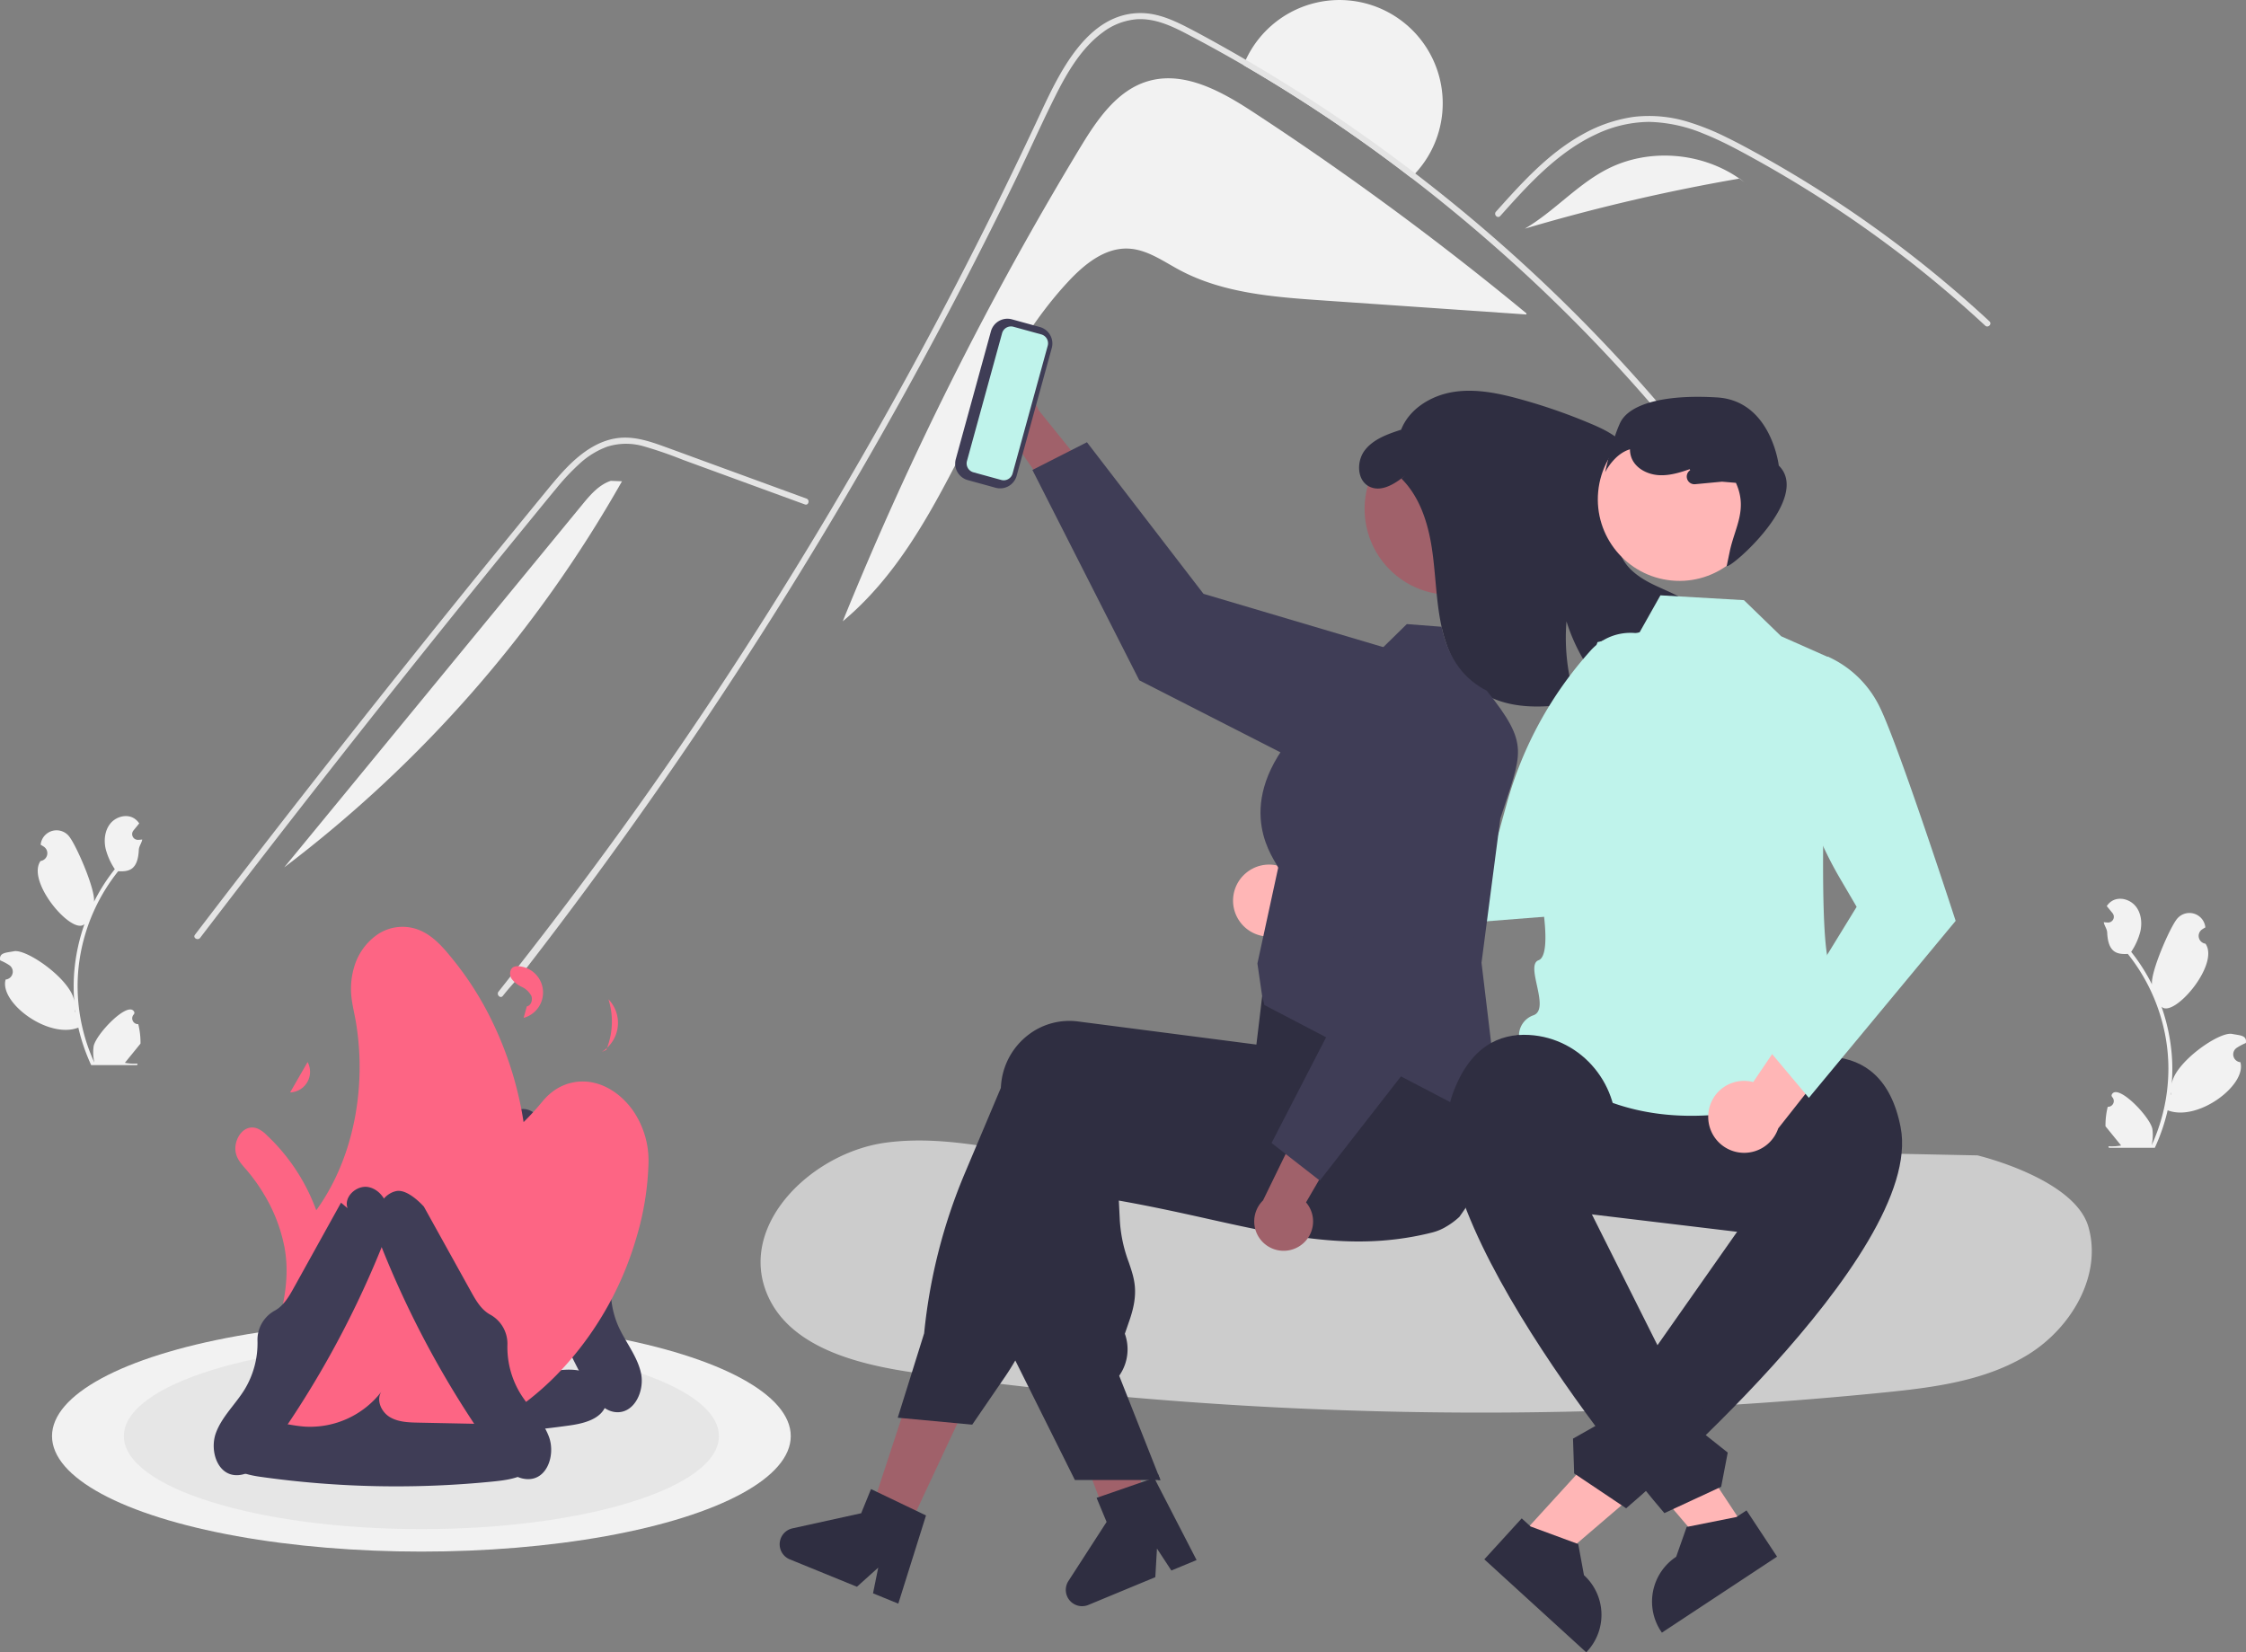 <svg xmlns="http://www.w3.org/2000/svg" data-name="Layer 1" width="842.156" height="619.617" viewBox="0 0 842.156 619.617" xmlns:xlink="http://www.w3.org/1999/xlink"><rect x="0" y="0" width="842.156" height="619.617" fill="#808080" stroke="none"/><path d="M719.88,178.915A38.553,38.553,0,0,1,709.572,205.217c-.504.549-1.034,1.079-1.574,1.592a585.043,585.043,0,0,0-62.821-42.178c.27-.684.558-1.358.873-2.024a38.717,38.717,0,0,1,73.831,16.308Z" transform="translate(-178.922 -140.191)" fill="#f2f2f2"/><path d="M751.282,257.712l-.036.405q-38.197-2.631-76.386-5.271c-18.395-1.268-37.428-2.708-53.682-11.415-6.171-3.301-12.179-7.709-19.177-8.015-8.68-.387-16.254,5.685-22.209,12.017-35.198,37.491-45.389,94.817-84.877,127.748a1254.032,1254.032,0,0,1,88.925-177.481c6.332-10.479,13.843-21.669,25.6-25.087,11.217-3.265,22.695,1.502,33.021,7.619,2.213,1.313,4.372,2.69,6.458,4.057q23.868,15.624,46.954,32.445Q724.221,235.364,751.282,257.712Z" transform="translate(-178.922 -140.191)" fill="#f2f2f2"/><path d="M833.641,337.228a603.254,603.254,0,0,0-94.223-104.585q-15.26-13.412-31.42-25.834a585.043,585.043,0,0,0-62.821-42.178q-10.74-6.234-21.732-11.972c-5.694-2.959-11.757-5.667-18.323-5.244a24.379,24.379,0,0,0-12.656,4.866c-8.069,5.892-13.412,15.094-17.81,23.864-3.85,7.691-7.439,15.534-11.1,23.333-1.556,3.319-3.112,6.629-4.722,9.922q-8.419,17.298-17.235,34.406-11.361,22.047-23.378,43.761-25.245,45.645-53.278,89.645-41.206,64.67-88.17,125.418c-3.841,4.956-5.424,6.108-9.319,11.028-.899,1.151-2.501-.468-1.61-1.61,32.481-41.053,60.762-79.84,89.276-123.754q32.247-49.666,60.95-101.536,9.215-16.636,18.044-33.48,14.289-27.269,27.588-55.05,3.508-7.313,6.944-14.68c7.277-15.588,17.873-38.769,38.337-38.454,6.018.09,11.604,2.528,16.875,5.226,5.37,2.761,10.641,5.694,15.903,8.671q3.157,1.781,6.288,3.616,12.4,7.205,24.431,15.013,20.077,13.02,39.093,27.597,9.027,6.922,17.783,14.158a605.857,605.857,0,0,1,98.127,102.822q5.168,6.868,10.119,13.888C836.447,337.282,834.477,338.416,833.641,337.228Z" transform="translate(-178.922 -140.191)" fill="#e4e4e4"/><path d="M741.444,221.194c1.189-1.325,2.371-2.651,3.567-3.976,9.437-10.437,19.564-20.753,32.524-26.737a47.185,47.185,0,0,1,19.769-4.582,56.417,56.417,0,0,1,20.526,4.476c3.09,1.235,6.113,2.636,9.089,4.128,3.401,1.712,6.741,3.537,10.066,5.378q9.362,5.181,18.481,10.816,18.144,11.214,35.152,24.139,8.817,6.703,17.269,13.846,7.862,6.635,15.406,13.626c1.075.992,2.681-.614,1.606-1.606-1.325-1.235-2.666-2.462-4.007-3.673q-5.681-5.135-11.543-10.074-10.691-9.021-21.935-17.345-17.485-12.952-36.174-24.147-9.339-5.59-18.936-10.71c-1.932-1.03-3.886-2.037-5.863-2.992a93.456,93.456,0,0,0-13.936-5.673,49.578,49.578,0,0,0-21.049-2.068,54.801,54.801,0,0,0-19.42,6.718c-12.725,7.112-22.594,18.11-32.198,28.843C738.868,220.672,740.466,222.285,741.444,221.194Z" transform="translate(-178.922 -140.191)" fill="#e4e4e4"/><path d="M480.722,329.352l-30.491-11.152-15.139-5.537a154.815,154.815,0,0,0-14.946-5.148,23.579,23.579,0,0,0-13.528.172,31.179,31.179,0,0,0-10.552,6.541,85.629,85.629,0,0,0-8.655,9.242c-3.296,3.961-6.543,7.964-9.805,11.953q-20.194,24.696-40.124,49.607-19.929,24.91-39.592,50.032Q278.179,460.247,258.739,485.641q-2.381,3.111-4.759,6.225c-.876,1.147-2.85.016-1.962-1.147q19.583-25.649,39.439-51.089,19.905-25.5,40.085-50.784,20.18-25.283,40.632-50.348,5.095-6.244,10.207-12.475c2.875-3.504,5.717-7.045,8.871-10.306,5.788-5.986,13.019-11.276,21.675-11.42,5.089-.084,10.015,1.531,14.743,3.241,5.097,1.844,10.183,3.723,15.274,5.585l30.704,11.23,7.676,2.808c1.362.498.774,2.695-.604,2.191Z" transform="translate(-178.922 -140.191)" fill="#e4e4e4"/><path d="M781.547,203.614c15.495-7.964,35.338-6.404,49.577,3.545A707.121,707.121,0,0,0,750.675,225.936C761.649,219.505,770.234,209.428,781.547,203.614Z" transform="translate(-178.922 -140.191)" fill="#f2f2f2"/><path d="M831.277,207.132l2.983,2.425c-1.009-.849-2.058-1.644-3.135-2.397C831.175,207.151,831.226,207.141,831.277,207.132Z" transform="translate(-178.922 -140.191)" fill="#f2f2f2"/><path d="M397.214,329.463c3.001-3.654,6.247-7.479,10.736-8.963l4.191.165a475.436,475.436,0,0,1-126.632,144.77Q341.361,397.45,397.214,329.463Z" transform="translate(-178.922 -140.191)" fill="#f2f2f2"/><path d="M753.422,341.022a32.217,32.217,0,0,1-40.61,20.63q-1.38-.45-2.7-1.02a32.202,32.202,0,0,1-17.93-39.58,31.879,31.879,0,0,1,3.22-6.94,32.206,32.206,0,0,1,58.02,26.91Z" transform="translate(-178.922 -140.191)" fill="#a0616a"/><path d="M692.387,322.665c4.465,2.199,9.52-.988,13.427-4.158l-1.398,1.182c6.778,6.731,9.88,16.347,11.347,25.797,1.469,9.44,1.544,19.079,3.419,28.456,1.877,9.367,5.872,18.8,13.457,24.603,10.161,7.773,24.289,7.426,36.879,5.205.168-.032.324-.056.492-.089a76.722,76.722,0,0,1-3.728-30.456A69.759,69.759,0,0,0,782.745,400.825a160.139,160.139,0,0,0,24.409-8.611c5.106-2.287,10.61-5.428,12.076-10.829,1.469-5.36-1.756-11.03-6.111-14.469-4.355-3.439-9.725-5.265-14.702-7.734-4.968-2.458-9.874-5.939-11.82-11.139-4.489-11.962,8.788-25.498,3.789-37.262-2.465-5.785-8.617-8.981-14.404-11.456a213.117,213.117,0,0,0-27.176-9.479c-8.131-2.234-16.626-3.993-24.946-2.669-8.32,1.324-16.508,6.292-19.578,14.149-5.005,1.634-10.319,3.48-13.563,7.645C687.476,313.127,687.66,320.34,692.387,322.665Z" transform="translate(-178.922 -140.191)" fill="#2f2e41"/><path d="M511.033,568.683c27.002-3.642,53.887,6.152,81.076,7.921,27.055,1.761,54.424-5.048,77.93-18.519,16.62-9.525,37.032-8.108,52.899,2.625q.599.405,1.214.782c13.103,8.021,29.286,8.563,44.646,8.876l151.584,3.085s36.36,8.618,41.601,26.778c5.241,18.16-6.37,37.817-22.419,47.803-16.048,9.986-35.517,12.458-54.324,14.343a1514.748,1514.748,0,0,1-363.239-7.431c-22.308-3.162-48.474-9.91-56.078-31.119C456.728,598.179,484.031,572.325,511.033,568.683Z" transform="translate(-178.922 -140.191)" fill="#ccc"/><path d="M851.488,604.654,756.291,593.236a33.723,33.723,0,0,1,8.032-66.966l95.197,11.417a33.723,33.723,0,0,1-8.032,66.966Z" transform="translate(-178.922 -140.191)" fill="#2f2e41"/><path d="M832.824,365.246l13.953,13.534,17.836,7.912s-5.26,108.605.811,116.331-.173,7.165.139,16.292,1.477,27.901,1.477,27.901c-49.519,19.063-89.74,14.91-118.525-17.799a8.089,8.089,0,0,1,5.469-8.539c6.383-2.465-3.368-18.71,1.835-20.607s.89-24.281.89-24.281l9.919-44.434-2.713-7.618,14.001-42.946,15.802-3.713,7.795-13.845Z" transform="translate(-178.922 -140.191)" fill="#bff3eb"/><path d="M646.267,467.448a13.406,13.406,0,0,1,20.199,3.819l46.903-8.355L703.576,485.649l-43.039,4.448a13.479,13.479,0,0,1-14.27-22.649Z" transform="translate(-178.922 -140.191)" fill="#ffb6b6"/><path d="M676.764,490.352l85.961-6.758.172-.325c.197-.372,11.959-22.653,22.392-43.507,1.607-3.212,3.182-6.389,4.678-9.448q.969-1.98,1.89-3.887c4.142-8.576,7.442-15.825,8.731-19.634a39.57,39.57,0,0,0-.065-26.319l-.087-.206-.194-.112a20.081,20.081,0,0,0-24.812,3.891,142.237,142.237,0,0,0-31.448,57.17l-3.348,12.083-61.501,13.775Z" transform="translate(-178.922 -140.191)" fill="#bff3eb"/><polygon points="339.287 575.857 325.673 569.346 344.374 512.441 364.467 522.051 339.287 575.857" fill="#a0616a"/><path d="M609.48,706.874c-.99.62-1.98,1.23-2.98,1.84-1.99,1.22-4,2.42-6.01,3.6-1.01.59-2.03,1.18-3.04,1.76v.03l-.06.01-.02.01-1.54.38-2.21-5.84-1.02-2.69-1.44-3.81-2.64-6.97-13.9-36.7,21.61-5.33.81,3.31h.01l.4,1.64,7.55,30.62,1.54,6.26.05.19.93,3.74.8,3.24.89,3.62Z" transform="translate(-178.922 -140.191)" fill="#a0616a"/><path d="M738.392,577.992c-1.37,2.2-2.77,4.39-4.18,6.56q-3.93,6.06-8.07,11.94c0,.01-.01.01-.02.02a28.234,28.234,0,0,1-5.3,3.87c-.08.06-.17.1-.25.15a19.539,19.539,0,0,1-4.46,1.79c-.56.14-1.13.28-1.69.42-2.02.48-4.02.89-6.01,1.25-3.54.63-7.04,1.08-10.52,1.36-.28.03-.56.05-.84.07-14.31,1.05-28.24-.64-42.78-3.41-7.18-1.36-14.51-2.99-22.1-4.68-2.48-.56-4.97-1.11-7.49-1.66-.19-.04-.39-.09-.59-.13-3.6-.79-7.26-1.57-11.01-2.34-4.72-.97-9.59-1.91-14.65-2.8l.36,7.13a53.663,53.663,0,0,0,3.38,16.03c2.16,6.32,3.87,11.32.26,21.73l-1.74,5.04a17.213,17.213,0,0,1-1.77,15.23l-.35.53,14.51,36.71.94,2.38H606.592l-9.14.01h-15.49l-22.35-44.84-1.07-2.14v-.11l2.31-86.17c.03-.76.09-1.53.19-2.29a26.198,26.198,0,0,1,9.97-17.64,25.23,25.23,0,0,1,18.79-5.14l7.65.99,15.63,2.02,11.01,1.43.22.03,32.47,4.2,2.33-9.5.43-.16,13.67-5.01,47.28-17.33.12-.04,3.11-1.14.37.6c.11.18.22.36.32.54a92.679,92.679,0,0,1,7.47,17.34,272.213,272.213,0,0,1,7.85,29.97q.135.66.24,1.2l.03.11c.03.17.05.28.06.31C741.152,566.962,740.392,572.502,738.392,577.992Z" transform="translate(-178.922 -140.191)" fill="#2f2e41"/><path d="M740.388,546.236c-.15-.64-.34-1.29-.54-1.92a136.814,136.814,0,0,0-5.54-14.02c-2.36-5.2-5.19-10.77-8.56-16.8q-2.445-4.38-5.26-9.11-1.41-2.37-2.93-4.83a2.543,2.543,0,0,0-.13-.22l-.29-.48-46.78,6.26-17.42,2.33-1.04,8.68-.25,2.15c-.01,0-.01,0,0,.01l-.7,5.86v.01l-.93,7.74-.08-.01-25.85-3.35-26.64-3.45-14.31-1.85a25.214,25.214,0,0,0-18.79,5.14,26.211,26.211,0,0,0-9.97,17.64c-.09.7-.15,1.42-.18,2.13l-13.5,31.99a206.396,206.396,0,0,0-15.26,60.04l-9.9,31.65,1.41.13,20.98,1.95,5.54.52,12.2-17.81c1.39-2.03,2.71-4.12,3.94-6.26a95.073,95.073,0,0,0,5.39-10.84l26.39-62.8q3.06.525,6.06,1,13.875,2.25,26.64,3.67c27.67,3.09,51.63,3.33,72.96.71q8.985-1.095,17.37-2.88,3.075-.645,6.07-1.39c.47-.11.93-.22,1.39-.34a25.519,25.519,0,0,0,17.85-16.68A26.038,26.038,0,0,0,740.388,546.236Z" transform="translate(-178.922 -140.191)" fill="#2f2e41"/><path d="M522.558,706.756l-14.73-7.06-2.31-1.11-3.69,9.06-25.76,5.67a6.112,6.112,0,0,0-1,11.63l25.17,10.27,7.99-7.19-1.96,9.65,9.48,3.87,10.39-33.07Z" transform="translate(-178.922 -140.191)" fill="#2f2e41"/><polygon points="434.16 552.611 435.1 554.991 434.16 554.991 434.16 552.611" fill="#2f2e41"/><path d="M607.952,695.691,592.518,701.038l-2.422.837,3.753,9.034-14.315,22.154a6.112,6.112,0,0,0,7.473,8.968l25.111-10.412.618-10.731,5.397,8.236,9.459-3.92-15.886-30.809Z" transform="translate(-178.922 -140.191)" fill="#2f2e41"/><path d="M546.978,298.745a10.962,10.962,0,0,0,13.849,9.526l22.162,32.038,7.558-18.779-22.204-27.544a11.022,11.022,0,0,0-21.366,4.76Z" transform="translate(-178.922 -140.191)" fill="#a0616a"/><path d="M566.031,316.42,586.479,306.03l43.704,56.843,78.687,23.333a27.638,27.638,0,0,1,16.76,39.06h0a27.667,27.667,0,0,1-37.18,12.054l-82.34-42.021Z" transform="translate(-178.922 -140.191)" fill="#3f3d56"/><path d="M736.426,399.22c-8.01-4.114-14.217-11.22-17-24l-13-1-43.081,42.207c-22.436,27.429-6.133,46.344-5.157,49.157l-7.788,35.907,1.745,12.017.872,3.57,88.896,46.45L734.426,501.22l7.057-54.07C749.502,422.165,752.76,419.76,736.426,399.22Z" transform="translate(-178.922 -140.191)" fill="#3f3d56"/><path d="M665.889,607.663a10.962,10.962,0,0,0,2.737-16.585l19.582-33.676-20.211,1.139-15.497,31.805a11.022,11.022,0,0,0,13.389,17.317Z" transform="translate(-178.922 -140.191)" fill="#a0616a"/><path d="M673.791,582.905l-18.095-14.094L688.576,505.092l-12.32-81.143a27.638,27.638,0,0,1,28.234-31.771h0A27.667,27.667,0,0,1,731.202,420.71l-3.044,92.393Z" transform="translate(-178.922 -140.191)" fill="#3f3d56"/><polygon points="570.068 576.009 581.922 586.825 629.284 546.25 611.788 530.286 570.068 576.009" fill="#ffb6b6"/><path d="M749.498,709.571l3.337,3.044,17.86,6.589,2.148,11.667.001.001a20.141,20.141,0,0,1,1.301,28.452l-.441.483-38.222-34.876Z" transform="translate(-178.922 -140.191)" fill="#2f2e41"/><path d="M838.791,589.968l-10.232-19.756c.855-20.005,18.207-35.634,38.13-33.64,11.095,1.111,21.279,7.717,24.896,26.364,9.302,47.949-102.924,142.856-102.924,142.856l-19.491-13.067-.437-13.057,11.427-6.471.422-11.106,10.84-4.658Z" transform="translate(-178.922 -140.191)" fill="#2f2e41"/><circle cx="808.632" cy="327.431" r="30.591" transform="translate(226.402 960.828) rotate(-84.509)" fill="#ffb6b6"/><path d="M786.344,298.887c3.204-7.044,16.156-10.899,36.433-9.659,20.277,1.24,23.112,25.548,23.112,25.548,12.439,12.241-18.275,38.859-19.523,37.674l1.136-5.447c1.882-9.021,6.835-15.726,2.319-25.75l-5.22-.441-10.072.951a2.874,2.874,0,0,1-1.954-5.19l.098-.071-.191-.369c-3.638,1.263-7.37,2.4-11.2,2.258-4.309-.16-8.83-2.316-10.52-6.283a8.818,8.818,0,0,1-.664-3.434c-6,1.753-9.327,8.623-9.327,8.623S783.14,305.932,786.344,298.887Z" transform="translate(-178.922 -140.191)" fill="#2f2e41"/><polygon points="654.339 573.009 640.945 581.847 600.482 534.389 620.251 521.346 654.339 573.009" fill="#ffb6b6"/><path d="M845.244,723.93l-43.189,28.497-.36-.546a20.141,20.141,0,0,1,5.718-27.902l.001-.001,3.94-11.19,18.669-3.727,3.77-2.488Z" transform="translate(-178.922 -140.191)" fill="#2f2e41"/><path d="M772.043,588.051l12.665-20.59c2.272-19.894-12.433-38.035-32.424-39.169-11.133-.631-22.221,4.308-28.699,22.164-16.658,45.915,79.414,157.145,79.414,157.145l21.288-9.871,2.465-12.83-10.279-8.172,1.314-11.036-9.982-6.289Z" transform="translate(-178.922 -140.191)" fill="#2f2e41"/><path d="M819.488,557.796a13.406,13.406,0,0,1,16.813-11.829l26.685-39.467,9.487,22.867-26.795,33.973a13.479,13.479,0,0,1-26.19-5.544Z" transform="translate(-178.922 -140.191)" fill="#ffb6b6"/><path d="M857.166,551.877l55.043-66.372-.114-.349c-.13-.4-7.918-24.361-15.609-46.375-1.184-3.39-2.366-6.734-3.518-9.938q-.745-2.075-1.471-4.064c-3.266-8.946-6.167-16.364-8.001-19.943a39.57,39.57,0,0,0-18.925-18.29l-.208-.081-.215.061a20.081,20.081,0,0,0-14.496,20.51,142.237,142.237,0,0,0,19.099,62.39l6.335,10.821-32.968,53.715Z" transform="translate(-178.922 -140.191)" fill="#bff3eb"/><ellipse cx="158.004" cy="538.528" rx="138.5" ry="43.308" fill="#f2f2f2"/><ellipse cx="158.004" cy="538.528" rx="111.56" ry="34.884" fill="#e6e6e6"/><path d="M395.248,653.999c-6.482-.874-12.936,1.477-19.463,1.902a33.759,33.759,0,0,1-28.571-13.055c1.976,3.114.02,7.502-3.126,9.427s-7.03,2.056-10.717,2.131l-36.388.741.687,3.14c-3.016-3.39-9.415-1.071-10.674,3.288s1.529,9.078,5.382,11.475c3.852,2.397,8.526,2.991,13.041,3.443a363.622,363.622,0,0,0,87.197-1.784c5.355-.759,11.636-2.379,13.462-7.47C408.284,661.08,401.73,654.873,395.248,653.999Z" transform="translate(-178.922 -140.191)" fill="#3f3d56"/><path d="M419.252,655.027c-1.422-6.384-5.861-11.626-8.517-17.603a33.759,33.759,0,0,1,2.365-31.324c-2.238,2.931-7.032,2.614-9.927.328s-4.361-5.885-5.707-9.319l-13.283-33.886-2.708,1.731c2.138-4.002-2.252-9.205-6.778-8.877s-7.989,4.575-8.905,9.019.143,9.034,1.281,13.427a363.621,363.621,0,0,0,31.838,81.196c2.565,4.762,6.257,10.095,11.666,10.046C417.118,669.708,420.674,661.412,419.252,655.027Z" transform="translate(-178.922 -140.191)" fill="#3f3d56"/><path d="M416.137,556.462c-3.462-4.803-8.394-8.738-14.221-10.17a18.667,18.667,0,0,0-16.129,3.518,22.716,22.716,0,0,0-3.43,3.374,102.252,102.252,0,0,1-7.112,7.79,133.002,133.002,0,0,0-13.709-41.6,118.672,118.672,0,0,0-12.449-18.972c-3.917-4.869-8.165-10.019-14.352-11.939a16.834,16.834,0,0,0-14.029,1.993,22.413,22.413,0,0,0-9.051,12.572,28.409,28.409,0,0,0-1.106,9.022c.133,3.814,1.154,7.491,1.791,11.235a102.524,102.524,0,0,1,1.113,25.003c-1.174,15.296-5.785,30.614-14.335,43.434q-.783,1.174-1.613,2.317a73.173,73.173,0,0,0-14.852-24.427q-1.718-1.867-3.572-3.602a11.585,11.585,0,0,0-3.582-2.614c-5.119-1.982-8.798,3.82-8.285,8.325.372,3.267,2.51,5.239,4.524,7.632a66.462,66.462,0,0,1,6.114,8.593,60.778,60.778,0,0,1,7.727,19.898c1.452,7.679.776,15.355-.876,22.942-3.041,13.965-8.383,28.881-3.062,43.028,2.145,5.705,6.069,10.64,11.766,13.078a16.885,16.885,0,0,0,15.083-.56,14.898,14.898,0,0,0,1.683-1.144,7.778,7.778,0,0,0,.494.808c.621.866,1.607.764,2.571.801q1.547.06,3.095.066a90.131,90.131,0,0,0,11.93-.752,95.109,95.109,0,0,0,23.144-6.022,107.533,107.533,0,0,0,40.264-28.668,123.186,123.186,0,0,0,25.923-47.298,107.016,107.016,0,0,0,4.494-28.043A33.05,33.05,0,0,0,416.137,556.462Z" transform="translate(-178.922 -140.191)" fill="#fd6584"/><path d="M273.86,673.268c6.482-.874,12.936,1.477,19.463,1.902a33.759,33.759,0,0,0,28.571-13.055c-1.976,3.114-.02,7.502,3.126,9.427s7.03,2.056,10.717,2.131l36.388.741-.687,3.14c3.016-3.39,9.415-1.071,10.674,3.288s-1.529,9.078-5.382,11.475-8.526,2.991-13.041,3.443a363.621,363.621,0,0,1-87.197-1.784c-5.355-.759-11.636-2.379-13.462-7.47C260.824,680.349,267.378,674.142,273.86,673.268Z" transform="translate(-178.922 -140.191)" fill="#3f3d56"/><path d="M384.771,679.023c-2.255-6.14-7.348-10.748-10.772-16.321a33.497,33.497,0,0,1-4.82-18.183,12.451,12.451,0,0,0-6.469-11.365q-.157-.084-.309-.174c-3.172-1.882-5.101-5.256-6.89-8.481L337.858,592.67s-5.906-6.751-10.348-5.827c-4.442.924-7.313,5.593-7.633,10.119s1.338,8.936,3.047,13.139a363.569,363.569,0,0,0,44.947,79.866,12.061,12.061,0,0,0,6.82,4.615C383.698,696.717,387.387,686.149,384.771,679.023Z" transform="translate(-178.922 -140.191)" fill="#3f3d56"/><path d="M259.88,677.54c2.255-6.14,7.348-10.748,10.772-16.321a33.497,33.497,0,0,0,4.82-18.183,12.451,12.451,0,0,1,6.469-11.365q.157-.084.309-.174c3.172-1.882,5.101-5.256,6.89-8.481l17.652-31.829,2.455,2.074c-1.589-4.25,3.451-8.825,7.893-7.902s7.313,5.593,7.633,10.119-1.338,8.936-3.047,13.139a363.569,363.569,0,0,1-44.947,79.866,12.061,12.061,0,0,1-6.82,4.615C260.952,695.235,257.263,684.667,259.88,677.54Z" transform="translate(-178.922 -140.191)" fill="#3f3d56"/><path d="M287.565,550.087l.166-.25a7.725,7.725,0,0,0,6.523-11.383Z" transform="translate(-178.922 -140.191)" fill="#fd6584"/><path d="M373.522,502.542a3.698,3.698,0,0,0-2.093.308c-1.449.792-1.565,2.966-.691,4.367a10.196,10.196,0,0,0,3.834,3.053,7.708,7.708,0,0,1,3.552,3.323c.64,1.523-.04,3.687-1.665,3.982l-1.198,4.314a9.863,9.863,0,0,0-1.74-19.347Z" transform="translate(-178.922 -140.191)" fill="#fd6584"/><path d="M407.067,514.921a27.689,27.689,0,0,1-.523,18.198,12.732,12.732,0,0,0,.523-18.198Z" transform="translate(-178.922 -140.191)" fill="#fd6584"/><path d="M406.267,533.877c.104-.248.181-.507.277-.758a12.417,12.417,0,0,1-2.03,1.566Z" transform="translate(-178.922 -140.191)" fill="#fd6584"/><path d="M537.309,312.343l13.172-47.918a6.42,6.42,0,0,1,7.883-4.484l10.443,2.871a6.42,6.42,0,0,1,4.484,7.883L560.12,318.613a6.42,6.42,0,0,1-7.883,4.484l-10.443-2.871A6.42,6.42,0,0,1,537.309,312.343Z" transform="translate(-178.922 -140.191)" fill="#3f3d56"/><path d="M558.914,262.721a3.46,3.46,0,0,0-4.248,2.416l-13.172,47.918a3.46,3.46,0,0,0,2.416,4.248l10.443,2.871a3.46,3.46,0,0,0,4.248-2.416l13.172-47.918a3.46,3.46,0,0,0-2.416-4.248Z" transform="translate(-178.922 -140.191)" fill="#bff3eb"/><path d="M230.766,524.238a2.168,2.168,0,0,1-1.571-3.758l.149-.591-.059-.142c-1.996-4.76-14.733,8.509-15.284,12.982a17.225,17.225,0,0,0,.302,5.924,69.058,69.058,0,0,1-6.282-28.682,66.654,66.654,0,0,1,.413-7.436q.343-3.036.95-6.029a69.858,69.858,0,0,1,13.853-29.608c3.943.22,7.398-.381,7.732-8.022.059-1.359,1.068-2.536,1.29-3.875-.376.049-.759.08-1.135.105-.117.006-.241.012-.358.019l-.044.002a2.148,2.148,0,0,1-1.764-3.5q.244-.3.488-.6c.247-.309.5-.611.747-.919a1.07,1.07,0,0,0,.08-.093c.284-.352.568-.697.852-1.049a6.212,6.212,0,0,0-2.036-1.968c-2.845-1.666-6.769-.512-8.824,2.061-2.061,2.573-2.45,6.183-1.734,9.398a24.893,24.893,0,0,0,3.443,7.676c-.154.197-.315.389-.469.586a70.309,70.309,0,0,0-7.338,11.626c.583-4.554-6.546-20.999-9.303-24.482a5.999,5.999,0,0,0-10.685,2.946q-.008.077-.017.154.614.347,1.203.736a2.941,2.941,0,0,1-1.186,5.352l-.06.009c-5.481,7.826,12.09,28.195,16.488,23.622a71.764,71.764,0,0,0-3.863,18.179,68.066,68.066,0,0,0,.049,10.99l-.019-.13c-.977-7.963-17.742-19.802-22.638-18.816-2.82.568-5.598.439-5.17,3.284l.021.136a19.758,19.758,0,0,1,2.215,1.068q.614.347,1.203.736a2.941,2.941,0,0,1-1.186,5.352l-.06.009c-.043.006-.08.012-.123.019-2.495,8.585,16.008,22.439,27.256,18.031h.006a71.743,71.743,0,0,0,4.819,14.069h17.217c.062-.191.117-.389.173-.58a19.561,19.561,0,0,1-4.764-.284c1.277-1.567,2.555-3.147,3.832-4.715a1.07,1.07,0,0,0,.08-.093c.648-.802,1.302-1.598,1.95-2.4l0-.001a28.653,28.653,0,0,0-.84-7.299Zm-19.715-38.783.009-.012-.009.025Zm-3.814,34.378-.148-.333c.006-.241.006-.481,0-.728,0-.068-.012-.136-.012-.204.056.426.105.852.167,1.277Z" transform="translate(-178.922 -140.191)" fill="#f2f2f2"/><path d="M969.234,555.239a28.653,28.653,0,0,0-.84,7.299l0.0.001c.648.802,1.302,1.598,1.95,2.4a1.07,1.07,0,0,0,.08.093c1.277,1.567,2.555,3.147,3.832,4.715a19.561,19.561,0,0,1-4.764.284c.056.191.111.389.173.58H986.882a71.743,71.743,0,0,0,4.819-14.069h.006c11.249,4.408,29.751-9.446,27.256-18.031-.043-.006-.08-.012-.123-.019l-.06-.009a2.941,2.941,0,0,1-1.186-5.352q.588-.389,1.203-.736a19.758,19.758,0,0,1,2.215-1.068l.021-.136c.428-2.845-2.35-2.716-5.17-3.284-4.896-.986-21.661,10.853-22.638,18.816l-.019.13a68.066,68.066,0,0,0,.049-10.99,71.764,71.764,0,0,0-3.863-18.179c4.398,4.574,21.97-15.796,16.488-23.622l-.06-.009a2.941,2.941,0,0,1-1.186-5.352q.588-.389,1.203-.736-.008-.077-.017-.154a5.999,5.999,0,0,0-10.685-2.946c-2.757,3.483-9.886,19.928-9.303,24.482a70.309,70.309,0,0,0-7.338-11.626c-.154-.197-.315-.389-.469-.586a24.893,24.893,0,0,0,3.443-7.676c.716-3.215.327-6.825-1.734-9.398-2.055-2.573-5.98-3.727-8.824-2.061a6.212,6.212,0,0,0-2.036,1.968c.284.352.568.697.852,1.049a1.07,1.07,0,0,0,.08.093c.247.309.5.611.747.919q.244.3.488.6a2.148,2.148,0,0,1-1.764,3.5l-.044-.002c-.117-.006-.241-.012-.358-.019-.376-.025-.759-.056-1.135-.105.222,1.339,1.23,2.516,1.29,3.875.334,7.641,3.789,8.242,7.732,8.022a69.858,69.858,0,0,1,13.853,29.608q.611,2.99.95,6.029a66.654,66.654,0,0,1,.413,7.436,69.058,69.058,0,0,1-6.282,28.682A17.225,17.225,0,0,0,986,563.73c-.551-4.473-13.288-17.741-15.284-12.982l-.059.142.149.591a2.168,2.168,0,0,1-1.571,3.758Zm19.716-38.771-.009-.025.009.012Zm3.807,34.378c.062-.426.111-.852.167-1.277,0,.068-.012.136-.012.204-.006.247-.006.487,0,.728l-.148.333Z" transform="translate(-178.922 -140.191)" fill="#f2f2f2"/></svg>